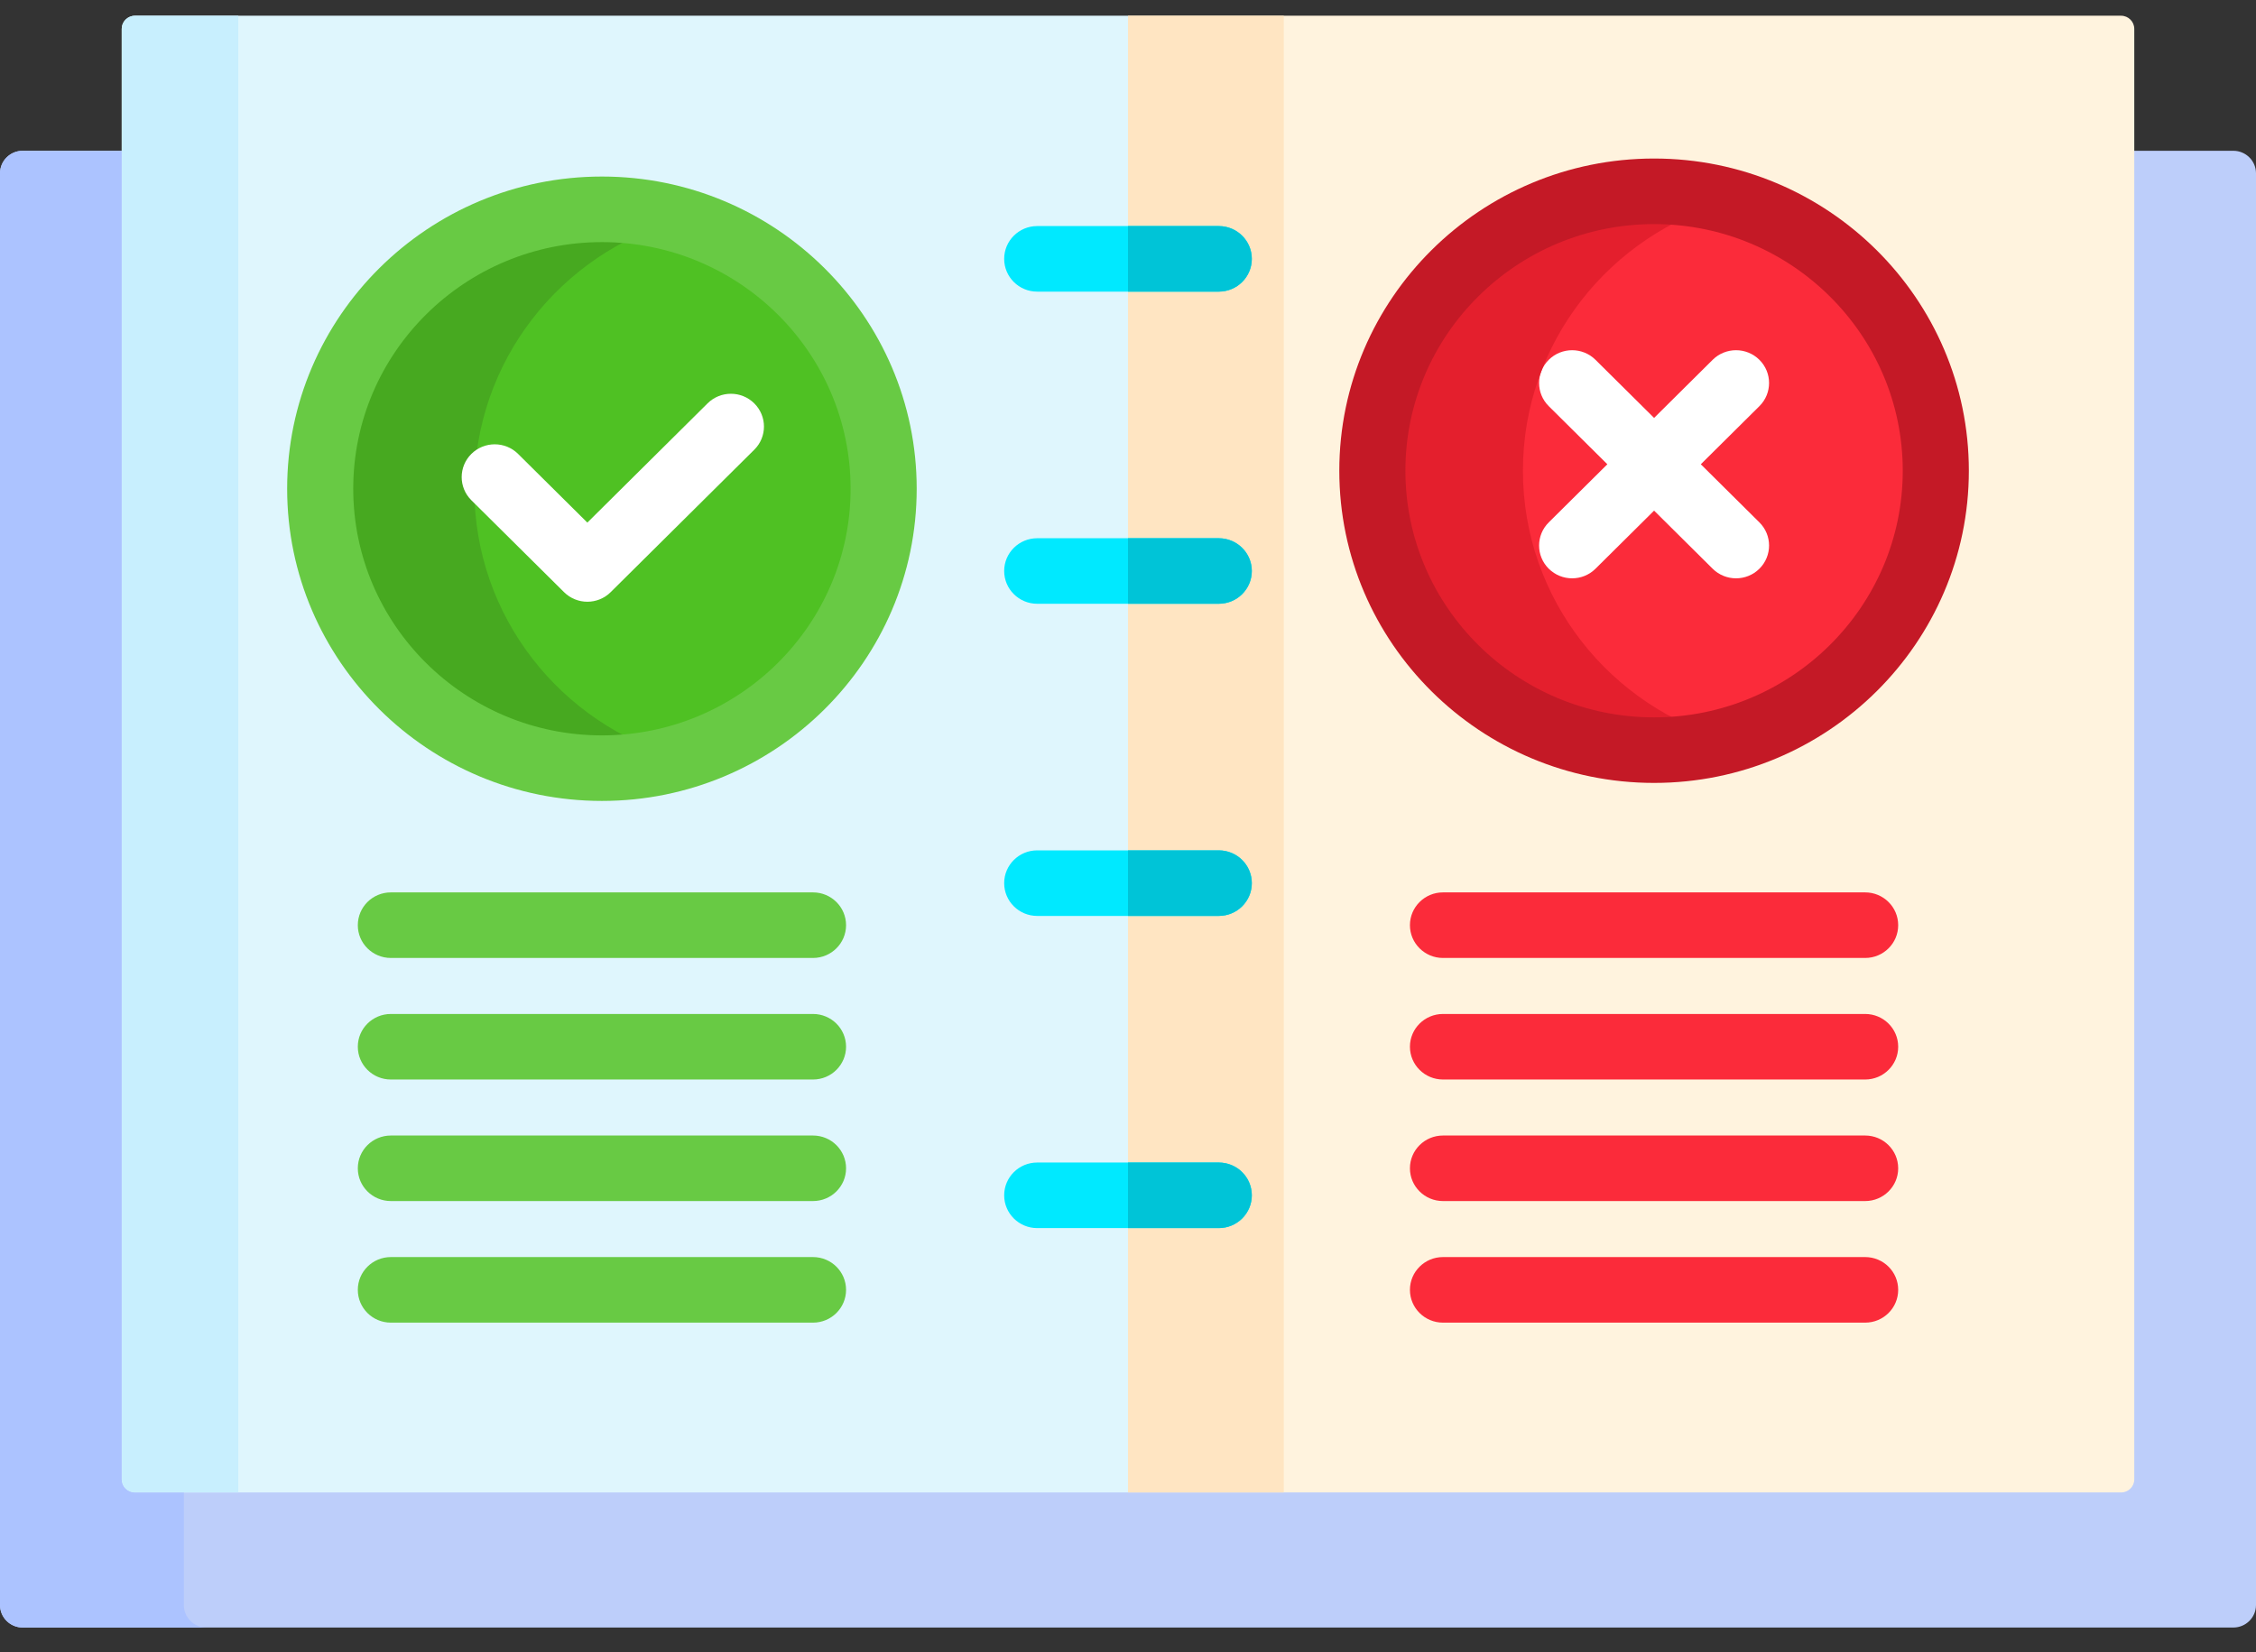 <svg width="71" height="52" viewBox="0 0 71 52" fill="none" xmlns="http://www.w3.org/2000/svg">
<rect x="0" y="0" width="71" height="52" fill="#333333" stroke="none"/>
<path d="M70.286 4.746H67.031V46.566C67.031 46.717 66.906 46.841 66.753 46.841H4.247C4.094 46.841 3.969 46.717 3.969 46.566V4.746H0.714C0.32 4.746 0 5.064 0 5.455V50.521C0 50.913 0.32 51.23 0.714 51.23H70.286C70.68 51.23 71 50.913 71 50.521V5.455C71 5.064 70.68 4.746 70.286 4.746Z" fill="#BDCEFA"/>
<path d="M35.639 1.266L35.5 0.495H4.247C4.017 0.495 3.831 0.68 3.831 0.908V46.566C3.831 46.794 4.017 46.978 4.247 46.978H35.5L35.639 46.297V1.266Z" fill="#DFF6FD"/>
<path d="M5.786 50.521V46.978H4.247C4.017 46.978 3.831 46.794 3.831 46.566V4.746H0.714C0.32 4.746 0 5.064 0 5.455V50.521C0 50.913 0.32 51.23 0.714 51.23H6.5C6.105 51.23 5.786 50.913 5.786 50.521V50.521Z" fill="#ACC3FF"/>
<path d="M3.831 0.908V46.566C3.831 46.794 4.017 46.978 4.247 46.978H7.5V0.495H4.247C4.017 0.495 3.831 0.68 3.831 0.908V0.908Z" fill="#C8EFFE"/>
<path d="M66.753 46.978H35.5V0.495H66.753C66.983 0.495 67.169 0.68 67.169 0.908V46.566C67.169 46.794 66.983 46.978 66.753 46.978Z" fill="#FFF3DE"/>
<path d="M35.5 0.495H40.402V46.978H35.5V0.495Z" fill="#FFE5C2"/>
<path d="M18.944 24.18C23.84 24.18 27.81 20.242 27.81 15.384C27.81 10.527 23.84 6.589 18.944 6.589C14.047 6.589 10.077 10.527 10.077 15.384C10.077 20.242 14.047 24.18 18.944 24.18Z" fill="#4FC123"/>
<path d="M14.928 15.384C14.928 11.361 17.652 7.972 21.369 6.925C20.598 6.708 19.785 6.589 18.944 6.589C14.047 6.589 10.078 10.527 10.078 15.384C10.078 20.242 14.047 24.18 18.944 24.18C19.785 24.18 20.598 24.061 21.369 23.844C17.652 22.797 14.928 19.407 14.928 15.384Z" fill="#47A920"/>
<path d="M18.944 25.211C13.481 25.211 9.037 20.803 9.037 15.384C9.037 9.965 13.481 5.557 18.944 5.557C24.406 5.557 28.85 9.965 28.85 15.384C28.85 20.803 24.406 25.211 18.944 25.211ZM18.944 7.621C14.628 7.621 11.117 11.103 11.117 15.384C11.117 19.665 14.628 23.148 18.944 23.148C23.259 23.148 26.77 19.665 26.77 15.384C26.77 11.103 23.259 7.621 18.944 7.621V7.621Z" fill="#68CA44"/>
<path d="M18.485 18.941C18.219 18.941 17.953 18.84 17.75 18.638L14.835 15.747C14.428 15.344 14.428 14.691 14.835 14.288C15.241 13.885 15.899 13.885 16.305 14.288L18.485 16.45L22.268 12.697C22.674 12.294 23.332 12.294 23.738 12.697C24.145 13.1 24.145 13.754 23.738 14.156L19.22 18.638C19.018 18.84 18.751 18.941 18.485 18.941V18.941Z" fill="white"/>
<path d="M52.056 23.613C56.953 23.613 60.923 19.675 60.923 14.817C60.923 9.96 56.953 6.022 52.056 6.022C47.16 6.022 43.19 9.96 43.19 14.817C43.19 19.675 47.16 23.613 52.056 23.613Z" fill="#FB2B3A"/>
<path d="M53.527 14.614L55.371 12.785C55.777 12.382 55.777 11.729 55.371 11.326C54.965 10.923 54.306 10.923 53.9 11.326L52.057 13.155L50.213 11.326C49.807 10.923 49.148 10.923 48.742 11.326C48.336 11.729 48.336 12.382 48.742 12.785L50.586 14.614L48.742 16.443C48.336 16.846 48.336 17.499 48.742 17.902C48.945 18.103 49.212 18.204 49.478 18.204C49.744 18.204 50.01 18.103 50.213 17.902L52.057 16.073L53.9 17.902C54.103 18.103 54.37 18.204 54.636 18.204C54.902 18.204 55.168 18.103 55.371 17.902C55.777 17.499 55.777 16.845 55.371 16.443L53.527 14.614Z" fill="white"/>
<path d="M47.929 14.817C47.929 10.774 50.68 7.37 54.425 6.342C53.671 6.135 52.877 6.022 52.056 6.022C47.16 6.022 43.19 9.96 43.19 14.817C43.19 19.675 47.16 23.613 52.056 23.613C52.877 23.613 53.671 23.5 54.425 23.293C50.68 22.264 47.929 18.861 47.929 14.817Z" fill="#E41F2D"/>
<path d="M52.056 24.644C46.594 24.644 42.15 20.236 42.15 14.817C42.15 9.399 46.594 4.99 52.056 4.99C57.519 4.99 61.963 9.399 61.963 14.817C61.962 20.236 57.519 24.644 52.056 24.644V24.644ZM52.056 7.054C47.741 7.054 44.23 10.536 44.23 14.817C44.23 19.098 47.741 22.581 52.056 22.581C56.372 22.581 59.883 19.098 59.883 14.817C59.882 10.536 56.372 7.054 52.056 7.054V7.054Z" fill="#C41926"/>
<path d="M25.587 30.154H12.301C11.726 30.154 11.261 29.692 11.261 29.122C11.261 28.552 11.726 28.09 12.301 28.09H25.587C26.161 28.09 26.627 28.552 26.627 29.122C26.627 29.692 26.161 30.154 25.587 30.154Z" fill="#68CA44"/>
<path d="M25.587 33.98H12.301C11.726 33.98 11.261 33.518 11.261 32.948C11.261 32.379 11.726 31.917 12.301 31.917H25.587C26.161 31.917 26.627 32.379 26.627 32.948C26.627 33.518 26.161 33.98 25.587 33.98Z" fill="#68CA44"/>
<path d="M25.587 37.806H12.301C11.726 37.806 11.261 37.344 11.261 36.775C11.261 36.205 11.726 35.743 12.301 35.743H25.587C26.161 35.743 26.627 36.205 26.627 36.775C26.627 37.344 26.161 37.806 25.587 37.806Z" fill="#68CA44"/>
<path d="M25.587 41.633H12.301C11.726 41.633 11.261 41.171 11.261 40.601C11.261 40.031 11.726 39.569 12.301 39.569H25.587C26.161 39.569 26.627 40.031 26.627 40.601C26.627 41.171 26.161 41.633 25.587 41.633Z" fill="#68CA44"/>
<path d="M58.699 30.154H45.413C44.839 30.154 44.373 29.692 44.373 29.122C44.373 28.552 44.839 28.09 45.413 28.09H58.699C59.274 28.09 59.739 28.552 59.739 29.122C59.739 29.692 59.274 30.154 58.699 30.154Z" fill="#FB2B3A"/>
<path d="M58.699 33.98H45.413C44.839 33.98 44.373 33.518 44.373 32.948C44.373 32.379 44.839 31.917 45.413 31.917H58.699C59.274 31.917 59.739 32.379 59.739 32.948C59.739 33.518 59.274 33.98 58.699 33.98Z" fill="#FB2B3A"/>
<path d="M58.699 37.806H45.413C44.839 37.806 44.373 37.344 44.373 36.775C44.373 36.205 44.839 35.743 45.413 35.743H58.699C59.274 35.743 59.739 36.205 59.739 36.775C59.739 37.344 59.274 37.806 58.699 37.806Z" fill="#FB2B3A"/>
<path d="M58.699 41.633H45.413C44.839 41.633 44.373 41.171 44.373 40.601C44.373 40.031 44.839 39.569 45.413 39.569H58.699C59.274 39.569 59.739 40.031 59.739 40.601C59.739 41.171 59.274 41.633 58.699 41.633Z" fill="#FB2B3A"/>
<path d="M38.357 9.18H32.643C32.068 9.18 31.603 8.718 31.603 8.148C31.603 7.578 32.068 7.116 32.643 7.116H38.357C38.932 7.116 39.397 7.578 39.397 8.148C39.397 8.718 38.932 9.18 38.357 9.18Z" fill="#00E9FF"/>
<path d="M38.357 7.116H35.5V9.18H38.357C38.932 9.18 39.397 8.718 39.397 8.148C39.397 7.578 38.932 7.116 38.357 7.116V7.116Z" fill="#00C4D7"/>
<path d="M38.357 19.005H32.643C32.068 19.005 31.603 18.543 31.603 17.973C31.603 17.404 32.068 16.942 32.643 16.942H38.357C38.932 16.942 39.397 17.404 39.397 17.973C39.397 18.543 38.932 19.005 38.357 19.005Z" fill="#00E9FF"/>
<path d="M38.357 28.831H32.643C32.068 28.831 31.603 28.369 31.603 27.799C31.603 27.229 32.068 26.767 32.643 26.767H38.357C38.932 26.767 39.397 27.229 39.397 27.799C39.397 28.369 38.932 28.831 38.357 28.831Z" fill="#00E9FF"/>
<path d="M38.357 38.657H32.643C32.068 38.657 31.603 38.195 31.603 37.625C31.603 37.055 32.068 36.593 32.643 36.593H38.357C38.932 36.593 39.397 37.055 39.397 37.625C39.397 38.195 38.932 38.657 38.357 38.657Z" fill="#00E9FF"/>
<path d="M38.357 16.942H35.5V19.005H38.357C38.932 19.005 39.397 18.543 39.397 17.973C39.397 17.404 38.932 16.942 38.357 16.942Z" fill="#00C4D7"/>
<path d="M38.357 26.767H35.5V28.831H38.357C38.932 28.831 39.397 28.369 39.397 27.799C39.397 27.229 38.932 26.767 38.357 26.767Z" fill="#00C4D7"/>
<path d="M38.357 36.593H35.5V38.657H38.357C38.932 38.657 39.397 38.195 39.397 37.625C39.397 37.055 38.932 36.593 38.357 36.593Z" fill="#00C4D7"/>
</svg>
